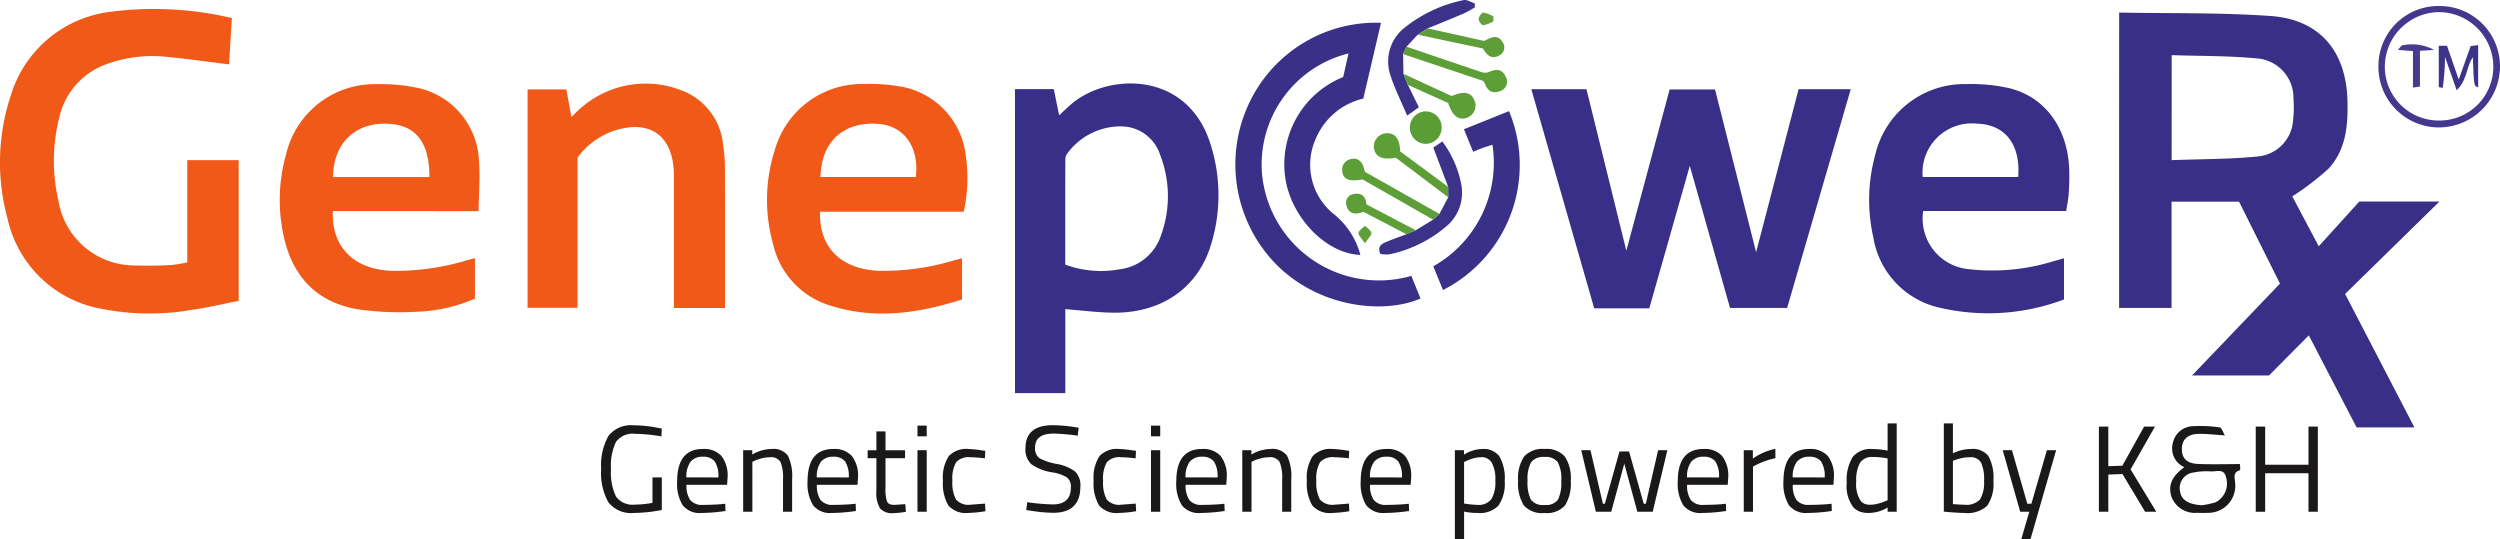 <svg xmlns="http://www.w3.org/2000/svg" width="212.288" height="45.774" viewBox="0 0 212.288 45.774">
  <g id="Group_1" data-name="Group 1" transform="translate(1074.941 -137.555)">
    <path id="Path_1" data-name="Path 1" d="M-330.51,141.966c4.331.083,8.622-.008,12.885.295,4.161.3,6.405,2.994,6.505,7.215.05,2.091-.128,4.167-1.629,5.763a23.1,23.1,0,0,1-3.057,2.338l2.245,4.235,3.446-3.8h6.806l-8.013,7.849,5.884,11.33h-4.908l-4.059-7.814-3.38,3.405h-6.534l7.466-7.8-3.474-6.955h-5.731v9.021h-4.454Zm4.461,12.533c2.468-.093,4.906-.074,7.318-.312a3.309,3.309,0,0,0,3-3.185,9.087,9.087,0,0,0,.024-1.706,3.359,3.359,0,0,0-3.169-3.442c-2.365-.222-4.753-.191-7.172-.27Z" transform="translate(-564.484 -3.345)" fill="#392f87"/>
    <path id="Path_2" data-name="Path 2" d="M-527,187.5h-4.678l-5.34-18.608h4.683l3.386,13.713,3.676-13.692h3.856l3.488,13.82,3.607-13.84h4.428l-5.4,18.571h-4.852L-523.56,175.4-527,187.5" transform="translate(-407.891 -23.762)" fill="#3a2f88"/>
    <path id="Path_3" data-name="Path 3" d="M-1055.252,141.381c-.086,1.409-.165,2.7-.241,3.935-1.782-.218-3.521-.468-5.269-.635a11.3,11.3,0,0,0-4.91.538,6.286,6.286,0,0,0-4.252,4.676,14.983,14.983,0,0,0-.051,7.019,6.538,6.538,0,0,0,6.467,5.475,31.068,31.068,0,0,0,3.186-.042,9.865,9.865,0,0,0,1.284-.224V153.45h4.364V165.4c-1.361.263-2.74.595-4.138.786a20.9,20.9,0,0,1-7.512-.114,9.946,9.946,0,0,1-7.969-7.632,18.026,18.026,0,0,1,.277-10.508,10.1,10.1,0,0,1,8.4-7.073,28.81,28.81,0,0,1,10.36.523" transform="translate(0 -2.295)" fill="#f05917"/>
    <path id="Path_4" data-name="Path 4" d="M-718.395,167.342h3.3l.449,2.225c.374-.349.666-.635.972-.9,3.087-2.72,9.893-2.931,11.87,3.3a14.225,14.225,0,0,1,.052,8.589c-1.1,3.632-4.13,5.76-8.146,5.767-1.39,0-2.781-.192-4.222-.3v7.129h-4.273Zm4.273,14.9a8.772,8.772,0,0,0,4.6.4,4.232,4.232,0,0,0,3.534-2.911,9.66,9.66,0,0,0-.068-6.776,3.491,3.491,0,0,0-3.285-2.452,5.619,5.619,0,0,0-4.622,2.316.838.838,0,0,0-.155.5c-.009,2.957-.007,5.914-.007,8.918" transform="translate(-270.36 -22.216)" fill="#3a2f88"/>
    <path id="Path_5" data-name="Path 5" d="M-401.8,181.879v3.5a18.2,18.2,0,0,1-10.962.6A7.331,7.331,0,0,1-418,180.06a14.389,14.389,0,0,1,.186-7.015,7.763,7.763,0,0,1,7.712-5.955,14.917,14.917,0,0,1,3.626.341c3,.719,4.9,3.272,5.108,6.66a19.7,19.7,0,0,1-.028,2.257c-.027.486-.134.967-.217,1.522h-12.143a4.306,4.306,0,0,0,3.739,4.921,17.573,17.573,0,0,0,7.382-.678c.271-.068.537-.15.844-.235m-3.9-6.9c.218-2.779-1.123-4.474-3.527-4.529a4.185,4.185,0,0,0-4.581,4.529Z" transform="translate(-497.876 -22.395)" fill="#3a2f88"/>
    <path id="Path_6" data-name="Path 6" d="M-972.157,177.878c-.126,3.074,1.808,4.97,5.043,5.075a20.8,20.8,0,0,0,6.222-.859l.8-.218v3.439a13.65,13.65,0,0,1-4.974,1.116,25.24,25.24,0,0,1-5.031-.22c-3.507-.611-5.543-2.875-6.257-6.3a14.3,14.3,0,0,1,.228-6.86,7.723,7.723,0,0,1,7.71-5.948,15.04,15.04,0,0,1,3.7.37,6.608,6.608,0,0,1,4.967,6.178c.107,1.379-.016,2.776-.036,4.232Zm8.2-2.885c0-3.057-1.234-4.518-3.752-4.535-2.666-.018-4.4,1.74-4.436,4.535Z" transform="translate(-74.52 -22.401)" fill="#f05918"/>
    <path id="Path_7" data-name="Path 7" d="M-788.82,177.894h-12.2c-.095,3.038,1.809,4.908,5.042,5.019a20.682,20.682,0,0,0,6.218-.852c.248-.068.5-.135.8-.216v3.5c-3.762,1.2-7.545,1.74-11.37.46a7.058,7.058,0,0,1-4.667-5.14,13.882,13.882,0,0,1,.129-7.98,7.694,7.694,0,0,1,7.548-5.634,15.207,15.207,0,0,1,3.022.193,6.725,6.725,0,0,1,5.66,5.914,13.37,13.37,0,0,1-.175,4.737m-12.162-2.948h8.092c.3-2.558-1.012-4.375-3.235-4.515-2.929-.185-4.8,1.526-4.857,4.515" transform="translate(-204.29 -22.362)" fill="#f05918"/>
    <path id="Path_8" data-name="Path 8" d="M-885.369,173.248v12.758h-4.241V167.458h3.292l.43,2.342c.307-.292.549-.552.82-.777a8.339,8.339,0,0,1,8.4-1.53A5.483,5.483,0,0,1-873,172.211a12.727,12.727,0,0,1,.148,2.015c.014,3.635.007,7.271.007,10.906,0,.281,0,.562,0,.89h-4.342V185.2q0-5.219,0-10.439c0-3.409-2.093-4.874-5.306-3.712a6.426,6.426,0,0,0-2.878,2.2" transform="translate(-140.532 -22.312)" fill="#f05918"/>
    <path id="Path_9" data-name="Path 9" d="M-626.024,167l.78,1.92c-3.015,1.314-8.332.839-12.022-2.665a12.136,12.136,0,0,1-2.575-13.834A11.9,11.9,0,0,1-628.6,145.51l-1.505,6.436a5.8,5.8,0,0,0-4.057,3.461,5.372,5.372,0,0,0,1.61,6.392,6.62,6.62,0,0,1,2.2,3.418c-2.7-.083-5.527-2.777-6.275-5.983a7.987,7.987,0,0,1,4.813-9.119l.453-2.005a9.715,9.715,0,0,0-7.339,10.274A9.976,9.976,0,0,0-626.024,167" transform="translate(-329.072 -6.018)" fill="#3b3088"/>
    <path id="Path_10" data-name="Path 10" d="M-571.45,189.771a10.09,10.09,0,0,0,5.025-10.327c-.331.109-.589.188-.842.28s-.481.189-.8.316l-.778-1.91,3.827-1.538a11.909,11.909,0,0,1-5.608,15.192l-.821-2.013" transform="translate(-381.785 -29.601)" fill="#3b3088"/>
    <path id="Path_11" data-name="Path 11" d="M-234.309,139.665a5.128,5.128,0,0,1,5.2,5.093,5.2,5.2,0,0,1-5.184,5.218,5.146,5.146,0,0,1-5.142-5.159,5.093,5.093,0,0,1,5.127-5.152m.066,9.724a4.565,4.565,0,0,0,4.564-4.624,4.644,4.644,0,0,0-4.644-4.582,4.652,4.652,0,0,0-4.568,4.663,4.57,4.57,0,0,0,4.647,4.543" transform="translate(-633.543 -1.6)" fill="#43388d"/>
    <path id="Path_12" data-name="Path 12" d="M-586.057,142.151q.017.837.033,1.674l.376.938.93,1.9-.994.71c-.5-1.2-1.088-2.333-1.451-3.528a3.641,3.641,0,0,1,1.346-4.023,11.7,11.7,0,0,1,4.893-2.256c.277-.069.632.174.951.272l.011.341a10.266,10.266,0,0,1-.943.521c-1.016.436-2.042.847-3.064,1.268l-.848.532-.943,1.02-.3.629" transform="translate(-369.741 0)" fill="#3d3289"/>
    <path id="Path_13" data-name="Path 13" d="M-585.311,193.405l.75-1.413-.006-.888-1.261-3.333.77-.521a8.923,8.923,0,0,1,1.627,3.766,3.72,3.72,0,0,1-1.155,3.324,10.892,10.892,0,0,1-4.944,2.491,2.6,2.6,0,0,1-.8-.036c-.273-.681.153-.868.563-1.037.547-.225,1.106-.422,1.66-.631l.793-.336,1.467-.9.535-.488" transform="translate(-367.404 -37.683)" fill="#3d3289"/>
    <path id="Path_14" data-name="Path 14" d="M-582.054,154.594l.3-.629c2.11.719,4.217,1.442,6.331,2.147a.968.968,0,0,0,.65.005c.61-.285,1.135-.274,1.431.391a.841.841,0,0,1-.467,1.225c-.659.261-1.1-.026-1.314-.68-.015-.046-.062-.082-.145-.189l-6.782-2.27" transform="translate(-373.744 -12.443)" fill="#5d9e37"/>
    <path id="Path_15" data-name="Path 15" d="M-595.18,198l-.535.488-5.99-3.417c-1.107.2-1.617.015-1.71-.635a.909.909,0,0,1,.753-1.1c.583-.143,1,.249,1.158,1.088L-595.18,198" transform="translate(-357.536 -42.28)" fill="#5e9e38"/>
    <path id="Path_16" data-name="Path 16" d="M-586.031,188.894q0,.444.006.888l-4.448-3.36c-1.153.219-1.785-.083-1.867-.882a1.132,1.132,0,0,1,1.06-1.2c.745-.036,1.143.464,1.173,1.542l4.076,3.015" transform="translate(-365.94 -35.473)" fill="#5d9e37"/>
    <path id="Path_17" data-name="Path 17" d="M-581.539,164.431l-.376-.938,4.093,1.886c1.035-.461,1.677-.328,1.949.408a1.1,1.1,0,0,1-.68,1.446c-.693.228-1.219-.177-1.569-1.263l-3.418-1.54" transform="translate(-373.849 -19.668)" fill="#5e9e38"/>
    <path id="Path_18" data-name="Path 18" d="M-576.922,148.076l.848-.532,4.8,1.062c.528-.26,1.106-.626,1.551.081a.764.764,0,0,1-.268,1.147c-.655.37-1.068-.01-1.377-.582l-5.55-1.176" transform="translate(-377.635 -7.575)" fill="#5e9e38"/>
    <path id="Path_19" data-name="Path 19" d="M-576.979,178.1a1.366,1.366,0,0,1-1.4,1.343,1.375,1.375,0,0,1-1.3-1.377,1.371,1.371,0,0,1,1.373-1.381,1.364,1.364,0,0,1,1.329,1.414" transform="translate(-375.543 -29.674)" fill="#5a9d35"/>
    <path id="Path_20" data-name="Path 20" d="M-596.156,208.7l-.792.336-3.639-1.9c-.639.218-1.234.255-1.452-.525a.744.744,0,0,1,.614-.994c.662-.131,1.029.212,1.077.88l4.191,2.2" transform="translate(-358.561 -51.587)" fill="#5e9e38"/>
    <path id="Path_21" data-name="Path 21" d="M-554.256,142.718a2.722,2.722,0,0,1-.852.33c-.133.006-.4-.345-.394-.534s.258-.549.391-.544a2.744,2.744,0,0,1,.858.329q0,.209,0,.418" transform="translate(-393.878 -3.349)" fill="#64a13e"/>
    <path id="Path_22" data-name="Path 22" d="M-597.182,218.391c-.288-.44-.575-.687-.544-.883.036-.223.356-.4.553-.6.193.2.51.38.543.6.028.2-.26.44-.552.877" transform="translate(-361.859 -60.175)" fill="#5e9e38"/>
    <path id="Path_23" data-name="Path 23" d="M-216.707,157.237l-.988-2.828a20.3,20.3,0,0,1-.193,2.622l-.337-.056v-3.509h.7l.995,2.863,1.013-2.844.636-.079v3.587c-.361-.122-.361-.122-.45-2.564-.565.845-.484,1.969-1.377,2.808" transform="translate(-649.627 -12.02)" fill="#3e338a"/>
    <path id="Path_24" data-name="Path 24" d="M-230.727,153.76v3.025l-.594.088v-3.1l-1.283-.1c.194-.2.276-.365.39-.39a4,4,0,0,1,2.691.392l-1.2.075" transform="translate(-638.723 -11.881)" fill="#473b8f"/>
    <path id="Path_25" data-name="Path 25" d="M-833.27,299.961l.3-.031.021.616a15,15,0,0,1-2.037.167,1.836,1.836,0,0,1-1.6-.653,3.505,3.505,0,0,1-.47-2.032q0-2.748,2.183-2.748a2,2,0,0,1,1.578.59,2.749,2.749,0,0,1,.522,1.854l-.042.6h-3.448a2.142,2.142,0,0,0,.313,1.285,1.281,1.281,0,0,0,1.092.418q.778,0,1.583-.063m-.282-2.267a2.268,2.268,0,0,0-.308-1.358,1.192,1.192,0,0,0-1-.4,1.285,1.285,0,0,0-1.045.418,2.108,2.108,0,0,0-.36,1.337Z" transform="translate(-180.385 -119.6)" fill="#1a1818"/>
    <path id="Path_26" data-name="Path 26" d="M-813.1,300.608h-.783v-5.224h.773v.366a3.338,3.338,0,0,1,1.619-.47,1.544,1.544,0,0,1,1.405.564,3.984,3.984,0,0,1,.36,2.006v2.758h-.773v-2.737a3.532,3.532,0,0,0-.214-1.489.94.94,0,0,0-.914-.4,2.724,2.724,0,0,0-.705.1,3.525,3.525,0,0,0-.57.193l-.2.094Z" transform="translate(-197.952 -119.599)" fill="#1a1818"/>
    <path id="Path_27" data-name="Path 27" d="M-787.457,299.961l.3-.031.021.616a15,15,0,0,1-2.037.167,1.836,1.836,0,0,1-1.6-.653,3.505,3.505,0,0,1-.47-2.032q0-2.748,2.183-2.748a2,2,0,0,1,1.577.59,2.749,2.749,0,0,1,.522,1.854l-.042.6h-3.448a2.143,2.143,0,0,0,.313,1.285,1.281,1.281,0,0,0,1.092.418q.778,0,1.583-.063m-.282-2.267a2.268,2.268,0,0,0-.308-1.358,1.192,1.192,0,0,0-1-.4,1.285,1.285,0,0,0-1.045.418,2.108,2.108,0,0,0-.36,1.337Z" transform="translate(-215.124 -119.6)" fill="#1a1818"/>
    <path id="Path_28" data-name="Path 28" d="M-766.971,291.378h-1.661v2.5a3.374,3.374,0,0,0,.131,1.181q.131.282.622.282l.93-.063.052.648a7.146,7.146,0,0,1-1.066.115,1.365,1.365,0,0,1-1.128-.4,2.59,2.59,0,0,1-.313-1.515v-2.748h-.742V290.7h.742v-1.6h.773v1.6h1.661Z" transform="translate(-231.118 -114.913)" fill="#1a1818"/>
    <path id="Path_29" data-name="Path 29" d="M-752.642,287.069h.784v.909h-.784Zm0,2.089h.784v5.224h-.784Z" transform="translate(-244.391 -113.373)" fill="#1a1818"/>
    <path id="Path_30" data-name="Path 30" d="M-741.523,295.281a9.021,9.021,0,0,1,1.17.125l.251.031-.031.637a12.275,12.275,0,0,0-1.233-.094,1.434,1.434,0,0,0-1.207.423,2.75,2.75,0,0,0-.319,1.567,3.064,3.064,0,0,0,.3,1.593,1.4,1.4,0,0,0,1.238.449l1.233-.094.031.648a10.751,10.751,0,0,1-1.452.146,1.979,1.979,0,0,1-1.687-.627,3.649,3.649,0,0,1-.465-2.116,3.315,3.315,0,0,1,.5-2.09,2.066,2.066,0,0,1,1.672-.6" transform="translate(-251.175 -119.6)" fill="#1a1818"/>
    <path id="Path_31" data-name="Path 31" d="M-712.314,287.649q-1.567,0-1.567,1.181a1.018,1.018,0,0,0,.36.9,4.813,4.813,0,0,0,1.463.491,3.713,3.713,0,0,1,1.562.637,1.611,1.611,0,0,1,.46,1.29q0,2.226-2.309,2.225a12.931,12.931,0,0,1-1.912-.178l-.376-.052.084-.669a17.861,17.861,0,0,0,2.162.188q1.546,0,1.546-1.452a.987.987,0,0,0-.339-.841,3.306,3.306,0,0,0-1.27-.433,4.276,4.276,0,0,1-1.734-.674,1.68,1.68,0,0,1-.512-1.384q0-1.943,2.33-1.943a12.847,12.847,0,0,1,1.828.157l.355.052-.073.679a19.619,19.619,0,0,0-2.058-.178" transform="translate(-273.165 -113.274)" fill="#1a1818"/>
    <path id="Path_32" data-name="Path 32" d="M-688.579,295.281a9.022,9.022,0,0,1,1.17.125l.251.031-.031.637a12.272,12.272,0,0,0-1.233-.094,1.434,1.434,0,0,0-1.207.423,2.75,2.75,0,0,0-.319,1.567,3.064,3.064,0,0,0,.3,1.593,1.4,1.4,0,0,0,1.238.449l1.233-.094.031.648a10.753,10.753,0,0,1-1.452.146,1.979,1.979,0,0,1-1.688-.627,3.649,3.649,0,0,1-.465-2.116,3.316,3.316,0,0,1,.5-2.09,2.067,2.067,0,0,1,1.672-.6" transform="translate(-291.321 -119.6)" fill="#1a1818"/>
    <path id="Path_33" data-name="Path 33" d="M-670.611,287.069h.783v.909h-.783Zm0,2.089h.783v5.224h-.783Z" transform="translate(-306.593 -113.373)" fill="#1a1818"/>
    <path id="Path_34" data-name="Path 34" d="M-657.926,299.961l.3-.031.021.616a15,15,0,0,1-2.037.167,1.836,1.836,0,0,1-1.6-.653,3.508,3.508,0,0,1-.47-2.032q0-2.748,2.183-2.748a2,2,0,0,1,1.578.59,2.749,2.749,0,0,1,.523,1.854l-.042.6h-3.448a2.142,2.142,0,0,0,.313,1.285,1.281,1.281,0,0,0,1.092.418q.778,0,1.583-.063m-.282-2.267a2.268,2.268,0,0,0-.308-1.358,1.191,1.191,0,0,0-1-.4,1.285,1.285,0,0,0-1.045.418,2.109,2.109,0,0,0-.36,1.337Z" transform="translate(-313.344 -119.6)" fill="#1a1818"/>
    <path id="Path_35" data-name="Path 35" d="M-637.758,300.608h-.784v-5.224h.773v.366a3.34,3.34,0,0,1,1.62-.47,1.545,1.545,0,0,1,1.405.564,3.985,3.985,0,0,1,.36,2.006v2.758h-.773v-2.737a3.533,3.533,0,0,0-.214-1.489.94.94,0,0,0-.914-.4,2.726,2.726,0,0,0-.705.1,3.526,3.526,0,0,0-.569.193l-.2.094Z" transform="translate(-330.91 -119.599)" fill="#1a1818"/>
    <path id="Path_36" data-name="Path 36" d="M-613.679,295.281a9.021,9.021,0,0,1,1.17.125l.251.031-.031.637a12.269,12.269,0,0,0-1.233-.094,1.434,1.434,0,0,0-1.207.423,2.753,2.753,0,0,0-.319,1.567,3.06,3.06,0,0,0,.3,1.593,1.4,1.4,0,0,0,1.238.449l1.233-.094.031.648a10.752,10.752,0,0,1-1.452.146,1.979,1.979,0,0,1-1.688-.627,3.649,3.649,0,0,1-.465-2.116,3.316,3.316,0,0,1,.5-2.09,2.067,2.067,0,0,1,1.672-.6" transform="translate(-348.116 -119.6)" fill="#1a1818"/>
    <path id="Path_37" data-name="Path 37" d="M-593.139,299.961l.3-.031.021.616a15,15,0,0,1-2.037.167,1.836,1.836,0,0,1-1.6-.653,3.507,3.507,0,0,1-.47-2.032q0-2.748,2.183-2.748a2,2,0,0,1,1.578.59,2.749,2.749,0,0,1,.523,1.854l-.042.6h-3.448a2.142,2.142,0,0,0,.313,1.285,1.281,1.281,0,0,0,1.092.418q.778,0,1.583-.063m-.282-2.267a2.268,2.268,0,0,0-.308-1.358,1.191,1.191,0,0,0-1-.4,1.285,1.285,0,0,0-1.045.418,2.108,2.108,0,0,0-.36,1.337Z" transform="translate(-362.471 -119.6)" fill="#1a1818"/>
    <path id="Path_38" data-name="Path 38" d="M-563.858,302.929v-7.543h.773v.376a3.012,3.012,0,0,1,1.567-.481,1.646,1.646,0,0,1,1.442.632,3.694,3.694,0,0,1,.449,2.084,3.258,3.258,0,0,1-.528,2.084,2.161,2.161,0,0,1-1.75.632,5.568,5.568,0,0,1-1.17-.115v2.33Zm2.225-6.948a2.429,2.429,0,0,0-.674.1,3.509,3.509,0,0,0-.569.209l-.2.1v3.521a7.973,7.973,0,0,0,1.128.115,1.353,1.353,0,0,0,1.186-.481,2.782,2.782,0,0,0,.339-1.567,2.9,2.9,0,0,0-.308-1.546,1.02,1.02,0,0,0-.9-.46" transform="translate(-387.542 -119.6)" fill="#1a1818"/>
    <path id="Path_39" data-name="Path 39" d="M-541.644,297.986a3.314,3.314,0,0,1,.512-2.069,2.1,2.1,0,0,1,1.729-.637,2.081,2.081,0,0,1,1.724.637,3.343,3.343,0,0,1,.507,2.069,3.533,3.533,0,0,1-.481,2.079,2.059,2.059,0,0,1-1.755.648,2.058,2.058,0,0,1-1.755-.648,3.53,3.53,0,0,1-.481-2.079m.8-.016a3.325,3.325,0,0,0,.277,1.6,1.25,1.25,0,0,0,1.16.46,1.244,1.244,0,0,0,1.154-.454,3.364,3.364,0,0,0,.272-1.6,2.941,2.941,0,0,0-.3-1.583,1.28,1.28,0,0,0-1.123-.434,1.3,1.3,0,0,0-1.128.434,2.888,2.888,0,0,0-.308,1.577" transform="translate(-404.386 -119.599)" fill="#1a1818"/>
    <path id="Path_40" data-name="Path 40" d="M-519.471,295.713h.783l1.055,4.545h.167l1.243-4.44h.815l1.243,4.44h.178l1.045-4.545h.783l-1.243,5.224h-1.306l-1.108-4.085-1.108,4.085h-1.306Z" transform="translate(-421.199 -119.928)" fill="#1a1818"/>
    <path id="Path_41" data-name="Path 41" d="M-481.761,299.961l.3-.031.021.616a15,15,0,0,1-2.037.167,1.836,1.836,0,0,1-1.6-.653,3.505,3.505,0,0,1-.47-2.032q0-2.748,2.184-2.748a2,2,0,0,1,1.578.59,2.75,2.75,0,0,1,.522,1.854l-.042.6h-3.448a2.142,2.142,0,0,0,.314,1.285,1.281,1.281,0,0,0,1.092.418q.778,0,1.583-.063m-.282-2.267a2.27,2.27,0,0,0-.308-1.358,1.192,1.192,0,0,0-1-.4,1.286,1.286,0,0,0-1.045.418,2.108,2.108,0,0,0-.36,1.337Z" transform="translate(-446.926 -119.6)" fill="#1a1818"/>
    <path id="Path_42" data-name="Path 42" d="M-462.375,300.576v-5.224h.773v.71a5.092,5.092,0,0,1,1.912-.826v.794a5.628,5.628,0,0,0-.914.261,6.089,6.089,0,0,0-.726.313l-.261.136v3.834Z" transform="translate(-464.494 -119.567)" fill="#1a1818"/>
    <path id="Path_43" data-name="Path 43" d="M-444.634,299.961l.3-.031.021.616a15,15,0,0,1-2.037.167,1.835,1.835,0,0,1-1.6-.653,3.505,3.505,0,0,1-.47-2.032q0-2.748,2.183-2.748a2,2,0,0,1,1.578.59,2.75,2.75,0,0,1,.522,1.854l-.042.6h-3.448a2.142,2.142,0,0,0,.314,1.285,1.281,1.281,0,0,0,1.092.418q.778,0,1.583-.063m-.282-2.267a2.27,2.27,0,0,0-.308-1.358,1.192,1.192,0,0,0-1-.4,1.285,1.285,0,0,0-1.045.418,2.108,2.108,0,0,0-.36,1.337Z" transform="translate(-475.078 -119.6)" fill="#1a1818"/>
    <path id="Path_44" data-name="Path 44" d="M-421.959,286.291v7.5h-.773v-.355a3.184,3.184,0,0,1-1.588.46,2.316,2.316,0,0,1-.731-.1,1.5,1.5,0,0,1-.585-.376,2.947,2.947,0,0,1-.564-2.084,3.7,3.7,0,0,1,.507-2.194,1.963,1.963,0,0,1,1.677-.674,6.572,6.572,0,0,1,1.285.136v-2.309Zm-2.716,6.833a1.357,1.357,0,0,0,.486.073,2.613,2.613,0,0,0,.669-.1,4.011,4.011,0,0,0,.58-.193l.209-.094v-3.542a6.791,6.791,0,0,0-1.243-.125,1.2,1.2,0,0,0-1.107.507,3.07,3.07,0,0,0-.314,1.572,2.586,2.586,0,0,0,.366,1.63.9.9,0,0,0,.355.272" transform="translate(-491.923 -112.783)" fill="#1a1818"/>
    <path id="Path_45" data-name="Path 45" d="M-389.791,288.464a1.685,1.685,0,0,1,1.478.6,3.832,3.832,0,0,1,.423,2.105,3.269,3.269,0,0,1-.528,2.116,2.481,2.481,0,0,1-1.938.611q-.439,0-1.452-.084l-.293-.031v-7.491h.773v2.539a3.665,3.665,0,0,1,1.536-.366m-.575,4.733a1.578,1.578,0,0,0,1.353-.465,2.816,2.816,0,0,0,.329-1.572,3.291,3.291,0,0,0-.261-1.552.988.988,0,0,0-.93-.444,3.657,3.657,0,0,0-1.243.23l-.209.073v3.678q.679.052.961.052" transform="translate(-517.781 -112.783)" fill="#1a1818"/>
    <path id="Path_46" data-name="Path 46" d="M-371.4,295.713h.784l1.306,4.545h.345l1.316-4.545h.784l-2.173,7.543h-.783l.679-2.319h-.773Z" transform="translate(-533.48 -119.928)" fill="#1a1818"/>
    <path id="Path_47" data-name="Path 47" d="M-336.838,294.644h-.8v-7.23h.8v3.364l1.191-.042,1.849-3.322h.92l-2.069,3.636,2.183,3.594h-.951l-1.922-3.2-1.2.042Z" transform="translate(-559.075 -113.635)" fill="#1a1818"/>
    <path id="Path_48" data-name="Path 48" d="M-278.056,294.644v-3.27h-3.678v3.27h-.8v-7.23h.8v3.239h3.678v-3.239h.794v7.23Z" transform="translate(-600.86 -113.635)" fill="#1a1818"/>
    <path id="Path_49" data-name="Path 49" d="M-311.359,290.682a1.745,1.745,0,0,1-.983-2.042,1.8,1.8,0,0,1,1.773-1.443,10.9,10.9,0,0,1,2.222.11c.146.018.249.374.431.672-.892-.054-1.584-.144-2.273-.125-.9.025-1.363.485-1.382,1.241-.02.814.4,1.267,1.37,1.31,1.165.052,2.334.012,3.568.012,0,.215.038.505-.006.518-.683.2-.4.73-.405,1.145a2.286,2.286,0,0,1-2.322,2.474,7.876,7.876,0,0,1-.9,0,2.127,2.127,0,0,1-2.187-1.355c-.3-.967.009-1.722,1.09-2.519m1.5,3.232a7.358,7.358,0,0,0,1.154-.25,1.791,1.791,0,0,0,.9-2.085c-.159-.838-.842-.5-1.318-.539a5.525,5.525,0,0,0-1.483.1,1.328,1.328,0,0,0-1.1,1.662c.126.693.738,1.045,1.84,1.111" transform="translate(-578.096 -113.454)" fill="#1a1818"/>
    <path id="Path_50" data-name="Path 50" d="M-859.405,291.4v2.162a7.913,7.913,0,0,1-1.494.147,1.722,1.722,0,0,1-1.609-.695,4.709,4.709,0,0,1-.418-2.309,4.709,4.709,0,0,1,.418-2.309,1.734,1.734,0,0,1,1.619-.695,13.715,13.715,0,0,1,2.246.219l.031-.669-.355-.063a10.283,10.283,0,0,0-2.016-.209,2.415,2.415,0,0,0-2.168.914,5.132,5.132,0,0,0-.611,2.811,5.1,5.1,0,0,0,.611,2.805,2.446,2.446,0,0,0,2.189.909,12.7,12.7,0,0,0,2.351-.251V291.4Z" transform="translate(-160.132 -113.307)" fill="#1a1818"/>
  </g>
</svg>
